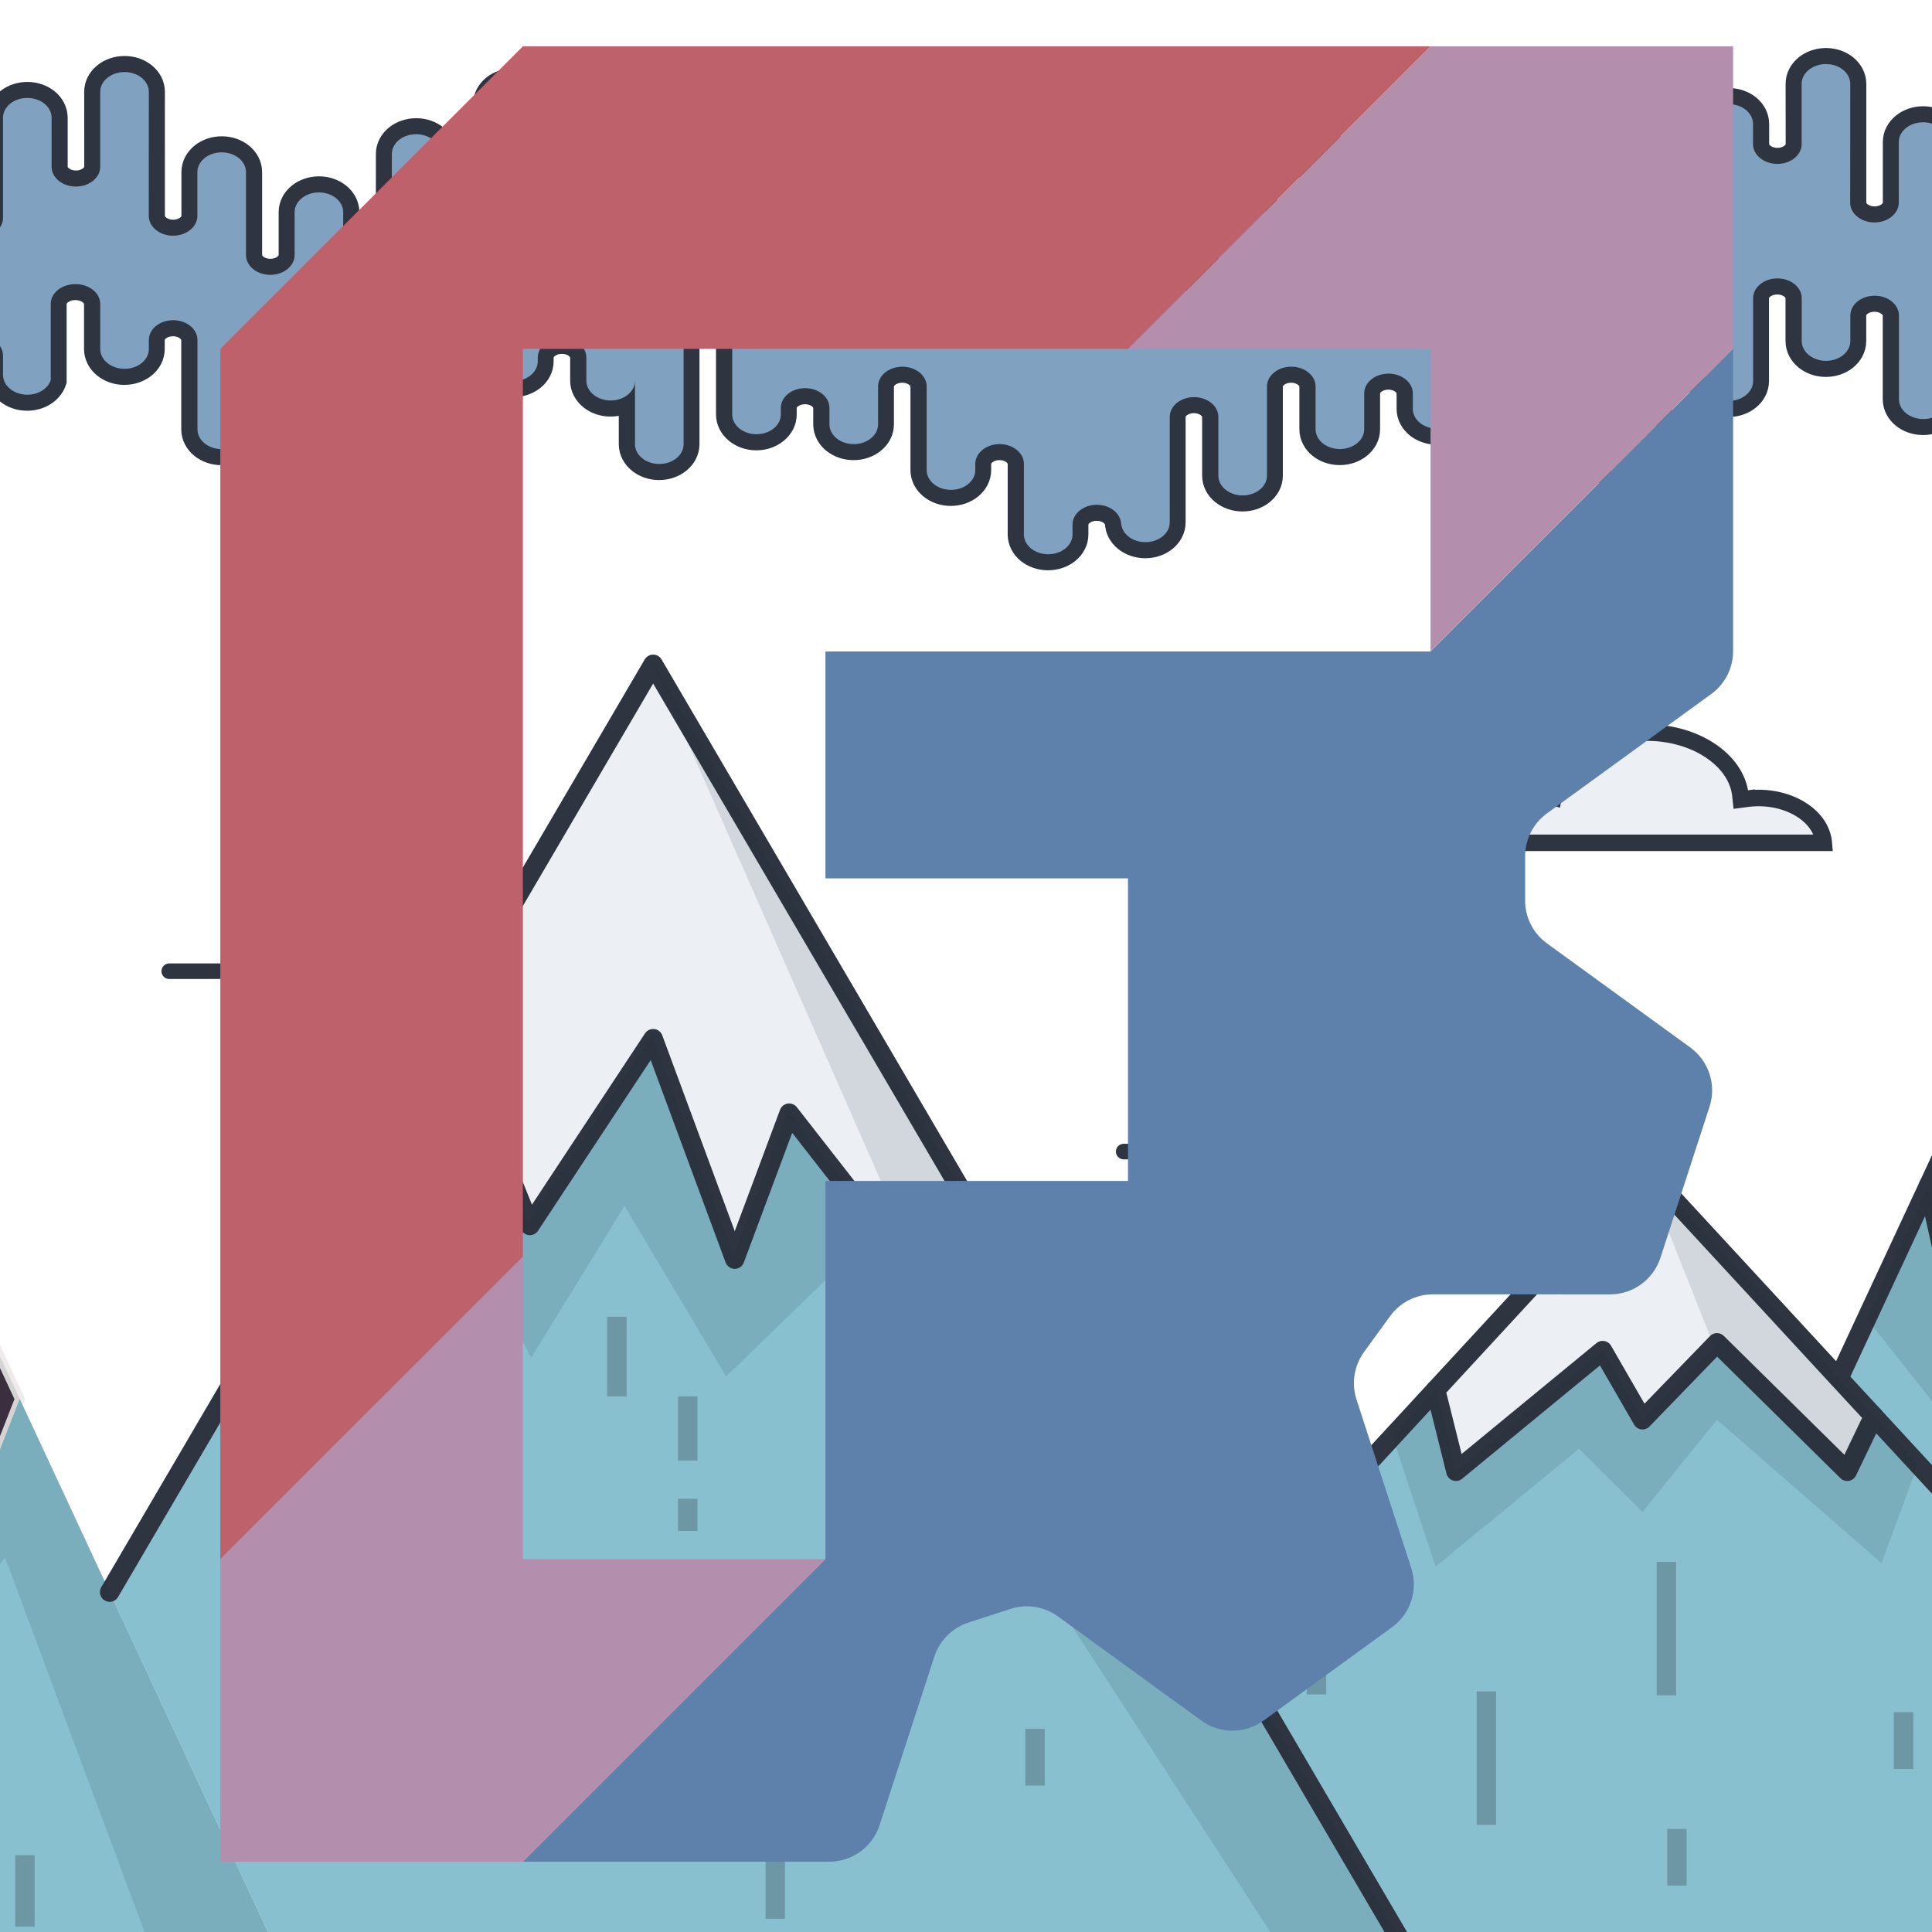 <?xml version="1.0" encoding="UTF-8" standalone="no"?>
<svg
   viewBox="0 0 198.718 198.718"
   version="1.1"
   id="svg46"
   sodipodi:docname="nordicfc.svg"
   width="198.718"
   height="198.718"
   inkscape:version="1.4.2 (ebf0e940d0, 2025-05-08)"
   xmlns:inkscape="http://www.inkscape.org/namespaces/inkscape"
   xmlns:sodipodi="http://sodipodi.sourceforge.net/DTD/sodipodi-0.dtd"
   xmlns="http://www.w3.org/2000/svg"
   xmlns:svg="http://www.w3.org/2000/svg">
  <rect x="0" y="0" width="198.718" height="198.718" fill="#808080" stroke="none"/>
  <sodipodi:namedview
     id="namedview46"
     pagecolor="#ffffff"
     bordercolor="#999999"
     borderopacity="1"
     inkscape:showpageshadow="2"
     inkscape:pageopacity="0"
     inkscape:pagecheckerboard="0"
     inkscape:deskcolor="#d1d1d1"
     inkscape:zoom="1.4532952"
     inkscape:cx="-15.482058"
     inkscape:cy="178.21569"
     inkscape:window-width="3840"
     inkscape:window-height="1050"
     inkscape:window-x="0"
     inkscape:window-y="0"
     inkscape:window-maximized="1"
     inkscape:current-layer="svg46"
     inkscape:export-bgcolor="#ffffff00" />
  <defs
     id="defs3">
    <linearGradient
       id="arctic-landscape-aurora-borealis-gleam"
       x1="0.5"
       x2="0.5"
       y1="0"
       y2="1">
      <stop
         offset="0%"
         stop-color="#8fbcbb"
         id="stop1">
        <animate
           attributeName="stop-color"
           dur="4s"
           repeatCount="indefinite"
           values="#8fbcbb; #88c0d0; #8fbcbb" />
      </stop>
      <stop
         offset="50%"
         stop-color="#88c0d0"
         id="stop2">
        <animate
           attributeName="stop-color"
           dur="4s"
           repeatCount="indefinite"
           values="#88c0d0; #81a1c1; #88c0d0" />
      </stop>
      <stop
         offset="100%"
         stop-color="#81a1c1"
         id="stop3">
        <animate
           attributeName="stop-color"
           dur="4s"
           repeatCount="indefinite"
           values="#81a1c1; #5e81ac; #81a1c1" />
      </stop>
    </linearGradient>
  </defs>
  <rect
     style="fill:#ffffff;fill-opacity:1;stroke:#2e3440;stroke-width:3.3;stroke-linecap:round;stroke-miterlimit:20.3;stroke-dasharray:none;stroke-dashoffset:0;stroke-opacity:0.29;paint-order:markers fill stroke"
     id="rect46"
     width="242.896"
     height="259.41"
     x="-20.643"
     y="-26.147" />
  <path
     d="m 375.31,22.658 v 26.46 c 0,1.12 -1.119,2.03 -2.5,2.03 -1.379,0 -2.5,-0.91 -2.5,-2.03 v -2.12 c 0,-1.13 -1.119,-2.04 -2.5,-2.04 -1.379,0 -2.5,0.91 -2.5,2.04 v 5.181 c 0,1.119 -1.119,2.029 -2.5,2.029 -1.379,0 -2.5,-0.91 -2.5,-2.029 v -10.101 c 0,-1.13 -1.119,-2.04 -2.5,-2.04 -1.379,0 -2.5,0.91 -2.5,2.04 v 9.08 c 0,1.12 -1.119,2.03 -2.5,2.03 -1.379,0 -2.5,-0.91 -2.5,-2.03 v -5.08 c 0,-1.12 -1.119,-2.03 -2.5,-2.03 -1.379,0 -2.5,0.91 -2.5,2.03 v 0.37 c 0,1.13 -1.119,2.04 -2.5,2.04 -1.379,0 -2.5,-0.91 -2.5,-2.04 v -11.19 c 0,-1.121 -1.119,-2.041 -2.5,-2.041 -1.379,0 -2.5,0.92 -2.5,2.041 v 4.569 c 0,1.12 -1.119,2.04 -2.5,2.04 -1.379,0 -2.5,-0.92 -2.5,-2.04 v -3.68 c 0,-1.12 -1.119,-2.03 -2.5,-2.03 -1.379,0 -2.5,0.91 -2.5,2.03 v 4.92 c 0,1.13 -1.119,2.04 -2.5,2.04 -1.379,0 -2.5,-0.91 -2.5,-2.04 v -0.681 c 0,-1.119 -1.119,-2.039 -2.5,-2.039 -1.379,0 -2.5,0.92 -2.5,2.039 v 5.49 c 0,1.12 -1.119,2.041 -2.5,2.041 -1.379,0 -2.5,-0.921 -2.5,-2.041 v -0.74 c 0,-1.119 -1.119,-2.029 -2.5,-2.029 -1.379,0 -2.5,0.91 -2.5,2.029 v 5.511 c 0,1.12 -1.119,2.03 -2.5,2.03 -1.379,0 -2.49,-0.9 -2.5,-2.021 v -6.758 c 0,-1.12 -1.119,-2.03 -2.5,-2.03 -1.379,0 -2.5,0.91 -2.5,2.03 v 8.85 c 0,1.12 -1.119,2.03 -2.5,2.03 -1.379,0 -2.5,-0.91 -2.5,-2.03 v -4.73 c 0,-1.12 -1.119,-2.03 -2.5,-2.03 -1.379,0 -2.5,0.91 -2.5,2.03 v 1.99 c 0,1.119 -1.119,2.029 -2.5,2.029 -1.149,0 -2.119,-0.63 -2.41,-1.49 v -7.849 c 0,-1.13 -1.14,-2.04 -2.549,-2.04 -1.4,0 -2.541,0.91 -2.541,2.04 v 4.641 c 0,1.129 -1.119,2.039 -2.5,2.039 -1.379,0 -2.5,-0.91 -2.5,-2.039 v -0.931 c 0,-1.12 -1.119,-2.03 -2.5,-2.03 -1.379,0 -2.5,0.91 -2.5,2.03 v 9.19 c 0,1.129 -1.119,2.039 -2.5,2.039 -1.379,0 -2.5,-0.91 -2.5,-2.039 v -2.07 c 0,-1.13 -1.119,-2.04 -2.5,-2.04 -1.379,0 -2.5,0.91 -2.5,2.04 v 6.189 c 0,1.131 -1.119,2.041 -2.5,2.041 -1.379,0 -2.5,-0.91 -2.5,-2.041 v -12.219 c -0.01,-1.12 -1.119,-2.03 -2.5,-2.03 -1.379,0 -2.5,0.91 -2.5,2.041 v 6.229 c 0,1.12 -1.119,2.03 -2.5,2.03 -1.379,0 -2.5,-0.91 -2.5,-2.03 v -8.851 c 0,-1.129 -1.119,-2.039 -2.5,-2.039 -1.379,0 -2.5,0.91 -2.5,2.039 v 3.721 c 0,1.119 -1.119,2.029 -2.5,2.029 -1.379,0 -2.5,-0.91 -2.5,-2.029 v -0.391 c -0.01,-1.119 -1.119,-2.029 -2.5,-2.029 -1.379,0 -2.5,0.91 -2.5,2.039 v 2.371 c 0,1.119 -1.119,2.039 -2.5,2.039 -1.379,0 -2.5,-0.92 -2.5,-2.039 v -6.39 c 0,1.12 -1.119,2.03 -2.5,2.03 -1.379,0 -2.5,-0.91 -2.5,-2.03 v -7.07 c 0,-1.119 -1.119,-2.039 -2.5,-2.039 -1.379,0 -2.5,0.92 -2.5,2.039 v 9.06 c 0,1.12 -1.119,2.029 -2.5,2.029 -1.379,0 -2.5,-0.909 -2.5,-2.029 v -6.74 c 0,-1.13 -1.119,-2.039 -2.5,-2.039 -1.379,0 -2.5,0.909 -2.5,2.039 v 1.61 c 0,1.12 -1.119,2.03 -2.5,2.03 -1.379,0 -2.5,-0.91 -2.5,-2.03 v -8.62 c 0,-1.12 -1.119,-2.029 -2.5,-2.029 -1.379,0 -2.5,0.899 -2.5,2.02 v 2.64 c 0,1.13 -1.119,2.04 -2.5,2.04 -1.379,0 -2.5,-0.91 -2.5,-2.04 v -4.409 c 0,-1.121 -1.119,-2.031 -2.5,-2.031 -1.379,0 -2.5,0.91 -2.5,2.031 v 8.528 c 0,1.13 -1.119,2.04 -2.5,2.04 -1.379,0 -2.5,-0.91 -2.5,-2.04 v -4.5 c 0,-1.12 -1.119,-2.029 -2.5,-2.029 -1.379,0 -2.5,0.909 -2.5,2.029 v 12.77 c 0,1.121 -1.119,2.03 -2.5,2.03 -1.379,0 -2.5,-0.909 -2.5,-2.04 v -7.7 c 0,-1.131 -1.119,-2.041 -2.5,-2.041 -1.379,0 -2.5,0.91 -2.5,2.041 v 5.049 c 0,1.121 -1.119,2.031 -2.5,2.031 -1.379,0 -2.5,-0.91 -2.5,-2.041 v -10.299 c 0,-1.13 -1.119,-2.04 -2.5,-2.04 -1.379,0 -2.5,0.91 -2.5,2.04 v 7.56 c 0,1.121 -1.119,2.031 -2.5,2.031 -1.379,0 -2.5,-0.91 -2.5,-2.031 v -1.59 c 0,-1.129 -1.119,-2.039 -2.5,-2.039 -1.379,0 -2.5,0.91 -2.5,2.039 v 3.69 c 0,1.12 -1.119,2.03 -2.5,2.03 -1.379,0 -2.5,-0.91 -2.5,-2.03 v -4.4 c 0,-1.131 -1.119,-2.041 -2.5,-2.041 -1.379,0 -2.5,0.91 -2.5,2.041 v 9.17 c 0,1.119 -1.119,2.029 -2.5,2.029 -1.379,0 -2.5,-0.91 -2.5,-2.029 v -6.041 c 0,-1.129 -1.12,-2.039 -2.5,-2.039 -1.38,0 -2.5,0.91 -2.5,2.039 v 10.84 c 0,1.131 -1.12,2.041 -2.5,2.041 -1.38,0 -2.5,-0.91 -2.5,-2.041 v 0.23 c 0,-1.13 -1.12,-2.039 -2.5,-2.039 -1.38,0 -2.5,0.909 -2.5,2.039 v 1.02 c 0,1.121 -1.12,2.031 -2.5,2.031 -1.38,0 -2.5,-0.91 -2.5,-2.031 v -7.26 c 0,-1.129 -1.12,-2.039 -2.5,-2.039 -1.38,0 -2.5,0.91 -2.5,2.039 v 0.631 c 0,1.129 -1.12,2.039 -2.5,2.039 -1.38,0 -2.5,-0.91 -2.5,-2.039 v -8.59 c 0,-1.131 -1.12,-2.041 -2.5,-2.041 -1.38,0 -2.5,0.91 -2.5,2.041 v 3.89 c 0,1.12 -1.12,2.03 -2.5,2.03 -1.38,0 -2.5,-0.91 -2.5,-2.03 v -1.69 c 0,-1.119 -1.12,-2.029 -2.5,-2.029 -1.38,0 -2.5,0.91 -2.5,2.029 v 0.67 c 0,1.12 -1.12,2.041 -2.5,2.041 -1.38,0 -2.5,-0.921 -2.5,-2.041 v -11.19 c 0,-1.131 -1.12,-2.04 -2.5,-2.04 -1.38,0 -2.5,0.909 -2.5,2.04 v 14.25 c 0,1.119 -1.12,2.039 -2.5,2.039 -1.38,0 -2.5,-0.92 -2.5,-2.039 v -6.53 c 0,1.12 -1.12,2.04 -2.5,2.04 -1.38,0 -2.5,-0.92 -2.5,-2.04 v -2.37 c 0,-1.13 -1.12,-2.04 -2.5,-2.04 -1.38,0 -2.5,0.91 -2.5,2.03 v 0.391 c 0,1.119 -1.12,2.029 -2.5,2.029 -1.38,0 -2.5,-0.91 -2.5,-2.029 v -3.73 c 0,-1.12 -1.12,-2.03 -2.5,-2.03 -1.38,0 -2.5,0.91 -2.5,2.03 v 8.859 c 0,1.121 -1.12,2.03 -2.5,2.03 -1.38,0 -2.5,-0.909 -2.5,-2.03 v -6.23 c 0,-1.13 -1.12,-2.04 -2.5,-2.04 -1.38,0 -2.5,0.91 -2.5,2.029 v 12.221 c 0,1.13 -1.12,2.04 -2.5,2.04 -1.38,0 -2.5,-0.91 -2.5,-2.04 v -6.19 c 0,-1.131 -1.12,-2.041 -2.5,-2.041 -1.38,0 -2.5,0.91 -2.5,2.041 v 2.069 c 0,1.13 -1.12,2.04 -2.5,2.04 -1.38,0 -2.5,-0.91 -2.5,-2.04 v -9.19 c 0,-1.119 -1.12,-2.029 -2.5,-2.029 -1.38,0 -2.5,0.91 -2.5,2.029 v 0.931 c 0,1.13 -1.12,2.04 -2.5,2.04 -1.38,0 -2.5,-0.91 -2.5,-2.04 v -4.64 c 0,-1.131 -1.14,-2.041 -2.55,-2.041 -1.4,0 -2.54,0.91 -2.54,2.041 v 7.85 c -0.3,0.859 -1.26,1.49 -2.41,1.49 -1.38,0 -2.5,-0.91 -2.5,-2.03 v -1.99 c 0,-1.12 -1.12,-2.03 -2.5,-2.03 -1.38,0 -2.5,0.91 -2.5,2.03 v 4.729 c 0,1.121 -1.12,2.031 -2.5,2.031 -1.38,0 -2.5,-0.91 -2.5,-2.031 v -8.85 c 0,-1.119 -1.12,-2.029 -2.5,-2.029 -1.38,0 -2.5,0.91 -2.5,2.029 v 6.76 c -0.01,1.121 -1.13,2.021 -2.5,2.021 -1.38,0 -2.5,-0.91 -2.5,-2.03 v -5.51 c 0,-1.12 -1.12,-2.029 -2.5,-2.029 -1.38,0 -2.5,0.909 -2.5,2.029 v 0.74 c 0,1.119 -1.12,2.039 -2.5,2.039 -1.38,0 -2.5,-0.92 -2.5,-2.039 v -5.49 c 0,-1.12 -1.12,-2.04 -2.5,-2.04 -1.38,0 -2.5,0.92 -2.5,2.04 v 0.68 c 0,1.131 -1.12,2.041 -2.5,2.041 -1.38,0 -2.5,-0.91 -2.5,-2.041 v -4.921 c 0,-1.119 -1.12,-2.029 -2.5,-2.029 -1.38,0 -2.5,0.91 -2.5,2.029 v 3.68 c 0,1.121 -1.12,2.041 -2.5,2.041 -1.38,0 -2.5,-0.92 -2.5,-2.041 v -4.569 c 0,-1.12 -1.12,-2.04 -2.5,-2.04 -1.38,0 -2.5,0.92 -2.5,2.04 v 11.19 c 0,1.129 -1.12,2.039 -2.5,2.039 -1.38,0 -2.5,-0.91 -2.5,-2.039 v -0.371 c 0,-1.119 -1.12,-2.029 -2.5,-2.029 -1.38,0 -2.5,0.91 -2.5,2.029 v 5.08 c 0,1.121 -1.12,2.03 -2.5,2.03 -1.38,0 -2.5,-0.909 -2.5,-2.03 v -9.08 c 0,-1.129 -1.12,-2.039 -2.5,-2.039 -1.38,0 -2.5,0.91 -2.5,2.039 v 10.101 c 0,1.12 -1.12,2.03 -2.5,2.03 -1.38,0 -2.5,-0.91 -2.5,-2.03 v -5.181 c 0,-1.129 -1.12,-2.039 -2.5,-2.039 -1.38,0 -2.5,0.91 -2.5,2.039 v 2.121 c 0,1.119 -1.12,2.029 -2.5,2.029 -1.38,0 -2.5,-0.91 -2.5,-2.029 v -26.461 c 0,-1.119 1.12,-2.039 2.5,-2.039 1.38,0 2.5,0.92 2.5,2.039 v 14.25 c 0,1.131 1.12,2.041 2.5,2.041 1.38,0 2.5,-0.91 2.5,-2.041 v -11.189 c 0,-1.12 1.12,-2.03 2.5,-2.03 1.38,0 2.5,0.91 2.5,2.03 v 0.67 c 0,1.12 1.12,2.04 2.5,2.04 1.38,0 2.5,-0.92 2.5,-2.04 v -1.69 c 0,-1.121 1.12,-2.031 2.5,-2.031 1.38,0 2.5,0.91 2.5,2.031 v 3.899 c 0,1.12 1.12,2.03 2.5,2.03 1.38,0 2.5,-0.91 2.5,-2.03 V 8.557 c 0,-1.129 1.12,-2.039 2.5,-2.039 1.38,0 2.5,0.91 2.5,2.039 v 0.631 c 0,1.13 1.12,2.039 2.5,2.039 1.38,0 2.5,-0.909 2.5,-2.039 v -7.25 c 0,-1.131 1.12,-2.04 2.5,-2.04 1.38,0 2.5,0.909 2.5,2.04 v 1.01 c 0,1.13 1.12,2.04 2.5,2.04 1.38,0 2.5,-0.91 2.5,-2.04 v 0.23 c 0,-1.131 1.12,-2.041 2.5,-2.041 1.38,0 2.5,0.91 2.5,2.041 V 14.028 c 0,1.12 1.12,2.029 2.5,2.029 1.38,0 2.5,-0.909 2.5,-2.029 V 7.977 c 0,-1.119 1.12,-2.029 2.5,-2.029 1.38,0 2.5,0.91 2.5,2.029 v 9.181 c 0,1.12 1.12,2.03 2.5,2.03 1.38,0 2.5,-0.91 2.5,-2.03 v -4.41 c 0,-1.12 1.12,-2.03 2.5,-2.03 1.38,0 2.5,0.91 2.5,2.03 v 3.69 c 0,1.13 1.12,2.039 2.5,2.039 1.38,0 2.5,-0.909 2.5,-2.039 v -1.59 c 0,-1.121 1.12,-2.03 2.5,-2.03 1.38,0 2.5,0.909 2.5,2.03 v 7.56 c 0,1.13 1.12,2.04 2.5,2.04 1.38,0 2.5,-0.91 2.5,-2.04 v -10.3 c 0,-1.12 1.12,-2.03 2.5,-2.03 1.38,0 2.49,0.899 2.5,2.03 v 5.05 c 0,1.12 1.12,2.03 2.5,2.03 1.38,0 2.5,-0.91 2.5,-2.03 V 9.448 c 0,-1.13 1.12,-2.04 2.5,-2.04 1.38,0 2.5,0.91 2.5,2.03 V 22.208 c 0,1.12 1.12,2.04 2.5,2.04 1.38,0 2.5,-0.909 2.5,-2.04 v -4.5 c 0,-1.13 1.12,-2.039 2.5,-2.039 1.38,0 2.5,0.909 2.5,2.039 v 8.53 c 0,1.12 1.12,2.03 2.5,2.03 1.38,0 2.5,-0.91 2.5,-2.03 v -4.41 c 0,-1.13 1.12,-2.04 2.5,-2.04 1.38,0 2.5,0.91 2.5,2.04 v 2.64 c 0,1.121 1.12,2.021 2.5,2.021 1.38,0 2.5,-0.91 2.5,-2.03 v -8.621 c 0,-1.121 1.12,-2.031 2.5,-2.031 1.38,0 2.5,0.91 2.5,2.031 v 1.609 c 0,1.13 1.12,2.04 2.5,2.04 1.38,0 2.5,-0.91 2.5,-2.04 v -6.74 c 0,-1.119 1.12,-2.029 2.5,-2.029 1.38,0 2.5,0.91 2.5,2.029 v 9.061 c 0,1.13 1.12,2.039 2.5,2.039 1.38,0 2.5,-0.909 2.5,-2.039 v -7.07 c 0,-1.12 1.12,-2.029 2.5,-2.029 1.38,0 2.5,0.909 2.5,2.029 v 6.54 c 0,-1.13 1.12,-2.04 2.5,-2.04 1.38,0 2.5,0.91 2.5,2.04 v 2.12 c 0,1.119 1.12,2.029 2.5,2.029 1.38,0 2.5,-0.91 2.5,-2.029 v -5.18 c 0,-1.131 1.12,-2.041 2.5,-2.041 1.38,0 2.5,0.91 2.5,2.041 v 10.09 c 0,1.13 1.12,2.039 2.5,2.039 1.38,0 2.5,-0.909 2.5,-2.039 v -9.08 c 0,-1.12 1.12,-2.03 2.5,-2.03 1.38,0 2.5,0.91 2.5,2.03 v 5.08 c 0,1.119 1.12,2.029 2.5,2.029 1.38,0 2.5,-0.91 2.5,-2.029 v -0.37 c 0,-1.13 1.12,-2.04 2.5,-2.04 1.38,0 2.5,0.91 2.5,2.04 v 11.19 c 0,1.129 1.12,2.039 2.5,2.039 1.38,0 2.5,-0.91 2.5,-2.039 v -4.57 c 0,-1.12 1.12,-2.03 2.5,-2.03 1.38,0 2.5,0.91 2.5,2.03 v 3.68 c 0,1.12 1.12,2.04 2.5,2.04 1.38,0 2.5,-0.92 2.5,-2.04 v -4.92 c 0,-1.13 1.12,-2.04 2.5,-2.04 1.38,0 2.5,0.91 2.5,2.04 v 0.68 c 0,1.12 1.12,2.04 2.5,2.04 1.38,0 2.5,-0.92 2.5,-2.04 v -5.49 c 0,-1.119 1.12,-2.029 2.5,-2.029 1.381,0 2.5,0.91 2.5,2.029 v 0.74 c 0,1.12 1.121,2.03 2.5,2.03 1.381,0 2.5,-0.91 2.5,-2.03 v -5.51 c 0,-1.12 1.121,-2.029 2.5,-2.029 1.381,0 2.49,0.899 2.5,2.02 v 6.76 c 0,1.12 1.121,2.04 2.5,2.04 1.381,0 2.5,-0.92 2.5,-2.04 v -8.851 c 0,-1.121 1.121,-2.03 2.5,-2.03 1.381,0 2.5,0.909 2.5,2.03 v 4.729 c 0,1.12 1.121,2.03 2.5,2.03 1.381,0 2.5,-0.91 2.5,-2.03 v -1.979 c 0,-1.131 1.121,-2.041 2.5,-2.041 1.15,0 2.11,0.631 2.41,1.49 v 7.851 c 0,1.13 1.141,2.04 2.54,2.04 1.41,0 2.55,-0.91 2.55,-2.04 v -4.64 c 0,-1.131 1.121,-2.041 2.5,-2.041 1.381,0 2.5,0.91 2.5,2.041 v 0.93 c 0,1.119 1.121,2.029 2.5,2.029 1.381,0 2.5,-0.91 2.5,-2.029 v -9.19 c 0,-1.13 1.121,-2.04 2.5,-2.04 1.381,0 2.5,0.91 2.5,2.04 v 2.07 c 0,1.13 1.121,2.04 2.5,2.04 1.381,0 2.5,-0.91 2.5,-2.04 V 8.628 c 0,-1.13 1.121,-2.039 2.5,-2.039 1.381,0 2.5,0.909 2.5,2.039 V 20.858 c 0,1.109 1.121,2.02 2.5,2.02 1.381,0 2.5,-0.91 2.5,-2.029 v -6.24 c 0,-1.12 1.121,-2.03 2.5,-2.03 1.381,0 2.5,0.91 2.5,2.03 v 8.859 c 0,1.121 1.121,2.03 2.5,2.03 1.381,0 2.5,-0.909 2.5,-2.03 v -3.73 c 0,-1.12 1.121,-2.03 2.5,-2.03 1.381,0 2.5,0.91 2.5,2.03 v 0.399 c 0,1.11 1.121,2.021 2.5,2.021 1.381,0 2.5,-0.91 2.5,-2.04 v -2.37 c 0,-1.12 1.121,-2.03 2.5,-2.03 1.381,0 2.5,0.91 2.5,2.03 v 6.39 c 0,-1.119 1.121,-2.029 2.5,-2.029 1.381,0 2.5,0.91 2.5,2.029 v 7.07 c 0,1.131 1.121,2.04 2.5,2.04 1.381,0 2.5,-0.909 2.5,-2.04 v -9.06 c 0,-1.12 1.121,-2.03 2.5,-2.03 1.381,0 2.5,0.91 2.5,2.03 v 6.739 c 0,1.131 1.121,2.041 2.5,2.041 1.381,0 2.5,-0.91 2.5,-2.041 v -1.609 c 0,-1.12 1.121,-2.03 2.5,-2.03 1.381,0 2.5,0.91 2.5,2.03 v 8.62 c 0,1.12 1.121,2.03 2.5,2.03 1.381,0 2.49,-0.9 2.5,-2.021 v -2.64 c 0,-1.131 1.121,-2.041 2.5,-2.041 1.381,0 2.5,0.91 2.5,2.041 v 4.41 c 0,1.119 1.121,2.029 2.5,2.029 1.381,0 2.5,-0.91 2.5,-2.029 v -8.53 c 0,-1.13 1.121,-2.04 2.5,-2.04 1.381,0 2.5,0.91 2.5,2.04 v 4.5 c 0,1.13 1.121,2.03 2.5,2.03 1.381,0 2.5,-0.91 2.5,-2.03 v -12.76 c 0,-1.129 1.121,-2.039 2.5,-2.039 1.381,0 2.5,0.91 2.5,2.039 v 7.711 c 0,1.119 1.121,2.029 2.5,2.029 1.381,0 2.5,-0.91 2.5,-2.029 v -5.051 c 0,-1.129 1.121,-2.029 2.5,-2.029 1.381,0 2.5,0.91 2.5,2.029 v 10.301 c 0,1.129 1.121,2.039 2.5,2.039 1.381,0 2.5,-0.91 2.5,-2.039 v -7.56 c 0,-1.119 1.121,-2.029 2.5,-2.029 1.381,0 2.5,0.91 2.5,2.029 v 1.59 c 0,1.131 1.121,2.041 2.5,2.041 1.381,0 2.5,-0.91 2.5,-2.041 v -3.69 c 0,-1.12 1.121,-2.03 2.5,-2.03 1.381,0 2.5,0.91 2.5,2.03 v 4.41 c 0,1.119 1.121,2.029 2.5,2.029 1.381,0 2.5,-0.91 2.5,-2.029 v -9.18 c 0,-1.121 1.121,-2.031 2.5,-2.031 1.381,0 2.5,0.91 2.5,2.031 v 6.049 c 0,1.121 1.121,2.03 2.5,2.03 1.381,0 2.5,-0.909 2.5,-2.03 v -10.849 c 0,-1.13 1.121,-2.04 2.5,-2.04 1.381,0 2.5,0.91 2.5,2.04 v -0.23 c 0,1.131 1.121,2.041 2.5,2.041 1.381,0 2.5,-0.91 2.5,-2.041 v -1.01 c 0,-1.13 1.121,-2.039 2.5,-2.039 1.381,0 2.5,0.909 2.5,2.039 v 7.25 c 0,1.131 1.121,2.041 2.5,2.041 1.381,0 2.5,-0.91 2.5,-2.041 v -0.63 c 0,-1.13 1.121,-2.04 2.5,-2.04 1.381,0 2.5,0.91 2.5,2.04 v 8.6 c 0,1.119 1.121,2.029 2.5,2.029 1.381,0 2.5,-0.91 2.5,-2.029 v -3.9 c 0,-1.12 1.121,-2.029 2.5,-2.029 1.381,0 2.5,0.909 2.5,2.029 v 1.689 c 0,1.121 1.121,2.041 2.5,2.041 1.381,0 2.5,-0.92 2.5,-2.041 v -0.67 c 0,-1.119 1.121,-2.029 2.5,-2.029 1.381,0 2.5,0.91 2.5,2.029 v 11.19 c 0,1.13 1.121,2.04 2.5,2.04 1.381,0 2.5,-0.91 2.5,-2.04 v -14.249 c 0,-1.12 1.121,-2.04 2.5,-2.04 1.381,0 2.5,0.92 2.5,2.04 z"
     class="Fill-nm5ybd-0 jeDmiu"
     opacity="1"
     id="path3"
     style="display:inline;stroke:#2e3440;stroke-width:3.3;stroke-dasharray:none;stroke-opacity:1" />
  <path
     d="m 372.81,20.623 c -1.381,0 -2.5,0.911 -2.5,2.035 v 14.253 c 0,1.125 -1.119,2.035 -2.5,2.035 -1.381,0 -2.5,-0.91 -2.5,-2.035 v -11.193 c 0,-1.124 -1.119,-2.035 -2.5,-2.035 -1.381,0 -2.5,0.911 -2.5,2.035 v 0.671 c 0,1.123 -1.119,2.035 -2.5,2.035 -1.381,0 -2.5,-0.912 -2.5,-2.035 v -1.688 c 0,-1.124 -1.119,-2.035 -2.5,-2.035 -1.381,0 -2.5,0.911 -2.5,2.035 v 3.894 c 0,1.123 -1.119,2.034 -2.5,2.034 -1.381,0 -2.5,-0.911 -2.5,-2.034 v -8.6 c 0,-1.123 -1.119,-2.035 -2.5,-2.035 -1.381,0 -2.5,0.912 -2.5,2.035 v 0.637 c 0,1.123 -1.119,2.034 -2.5,2.034 -1.381,0 -2.5,-0.911 -2.5,-2.034 v -7.258 c 0,-1.125 -1.119,-2.035 -2.5,-2.035 -1.381,0 -2.5,0.91 -2.5,2.035 v 1.018 c 0,1.123 -1.119,2.034 -2.5,2.034 -1.381,0 -2.5,-0.911 -2.5,-2.034 v 0.225 c 0,-1.123 -1.119,-2.035 -2.5,-2.035 -1.381,0 -2.5,0.912 -2.5,2.035 v 10.848 c 0,1.125 -1.119,2.035 -2.5,2.035 -1.381,0 -2.5,-0.91 -2.5,-2.035 v -6.041 c 0,-1.124 -1.119,-2.035 -2.5,-2.035 -1.381,0 -2.5,0.911 -2.5,2.035 v 9.172 c 0,1.123 -1.119,2.034 -2.5,2.034 -1.381,0 -2.5,-0.911 -2.5,-2.034 v -4.402 c 0,-1.123 -1.119,-2.035 -2.5,-2.035 -1.381,0 -2.5,0.912 -2.5,2.035 v 3.688 c 0,1.124 -1.119,2.035 -2.5,2.035 -1.381,0 -2.5,-0.911 -2.5,-2.035 v -1.59 c 0,-1.124 -1.119,-2.034 -2.5,-2.034 -1.381,0 -2.5,0.91 -2.5,2.034 v 7.56 c 0,1.125 -1.119,2.035 -2.5,2.035 -1.381,0 -2.5,-0.91 -2.5,-2.035 v -10.305 c 0,-1.123 -1.119,-2.034 -2.5,-2.034 -1.379,0 -2.496,0.909 -2.5,2.03 v 5.051 c 0,1.123 -1.119,2.034 -2.5,2.034 -1.381,0 -2.5,-0.911 -2.5,-2.034 v -7.709 c 0,-1.124 -1.119,-2.035 -2.5,-2.035 -1.381,0 -2.498,0.91 -2.5,2.033 v 12.765 c 0,1.124 -1.119,2.034 -2.5,2.034 -1.381,0 -2.498,-0.909 -2.5,-2.031 v -4.506 c 0,-1.123 -1.119,-2.035 -2.5,-2.035 -1.381,0 -2.5,0.912 -2.5,2.035 v 8.53 c 0,1.124 -1.119,2.035 -2.5,2.035 -1.381,0 -2.5,-0.911 -2.5,-2.035 v -4.409 c 0,-1.124 -1.119,-2.035 -2.5,-2.035 -1.381,0 -2.5,0.911 -2.5,2.035 v 2.639 c -0.008,1.119 -1.123,2.025 -2.5,2.025 -1.381,0 -2.5,-0.912 -2.5,-2.035 v -8.615 c 0,-1.123 -1.119,-2.035 -2.5,-2.035 -1.381,0 -2.5,0.912 -2.5,2.035 v 1.611 c 0,1.123 -1.119,2.035 -2.5,2.035 -1.381,0 -2.5,-0.912 -2.5,-2.035 v -6.741 c 0,-1.124 -1.119,-2.034 -2.5,-2.034 -1.381,0 -2.5,0.91 -2.5,2.034 v 9.06 c 0,1.124 -1.119,2.035 -2.5,2.035 -1.381,0 -2.5,-0.911 -2.5,-2.035 v -7.066 c 0,-1.125 -1.119,-2.035 -2.5,-2.035 -1.381,0 -2.5,0.91 -2.5,2.035 v -6.395 c 0,-1.124 -1.119,-2.035 -2.5,-2.035 -1.381,0 -2.5,0.911 -2.5,2.035 v 2.374 c 0,1.124 -1.121,2.035 -2.502,2.035 -1.375,0 -2.492,-0.905 -2.498,-2.024 v -0.393 c 0,-1.123 -1.121,-2.035 -2.5,-2.035 -1.381,0 -2.5,0.912 -2.5,2.035 v 3.723 c 0,1.125 -1.119,2.035 -2.5,2.035 -1.381,0 -2.5,-0.91 -2.5,-2.035 v -8.852 c 0,-1.125 -1.119,-2.035 -2.5,-2.035 -1.381,0 -2.5,0.91 -2.5,2.035 v 6.232 c 0,1.123 -1.119,2.034 -2.502,2.034 -1.375,0 -2.492,-0.905 -2.498,-2.024 V 8.626 c 0,-1.125 -1.119,-2.035 -2.5,-2.035 -1.381,0 -2.5,0.91 -2.5,2.035 v 6.197 c 0,1.124 -1.119,2.035 -2.5,2.035 -1.381,0 -2.5,-0.911 -2.5,-2.035 v -2.077 c 0,-1.124 -1.119,-2.035 -2.5,-2.035 -1.381,0 -2.5,0.911 -2.5,2.035 v 9.192 c 0,1.123 -1.119,2.035 -2.5,2.035 -1.381,0 -2.5,-0.912 -2.5,-2.035 v -0.932 c 0,-1.124 -1.119,-2.035 -2.5,-2.035 -1.381,0 -2.5,0.911 -2.5,2.035 v 4.645 c 0,1.123 -1.141,2.035 -2.547,2.035 -1.406,0 -2.546,-0.912 -2.546,-2.035 v -7.85 c -0.292,-0.86 -1.259,-1.493 -2.407,-1.493 -1.381,0 -2.5,0.911 -2.5,2.034 v 1.984 c 0,1.125 -1.12,2.035 -2.5,2.035 -1.381,0 -2.5,-0.91 -2.5,-2.035 v -4.727 c 0,-1.123 -1.12,-2.035 -2.5,-2.035 -1.381,0 -2.5,0.912 -2.5,2.035 v -1.115 l -0.002,-0.01 v 9.973 c 0,1.124 -1.119,2.035 -2.5,2.035 -1.38,0 -2.5,-0.911 -2.5,-2.035 v -6.759 c -0.006,-1.119 -1.123,-2.024 -2.498,-2.024 -1.381,0 -2.5,0.91 -2.5,2.035 v 5.506 c 0,1.123 -1.12,2.035 -2.5,2.035 -1.381,0 -2.5,-0.912 -2.5,-2.035 v -0.736 c 0,-1.125 -1.12,-2.035 -2.502,-2.035 -1.38,0 -2.499,0.91 -2.499,2.035 v 5.49 c 0,1.123 -1.12,2.034 -2.5,2.034 -1.381,0 -2.5,-0.911 -2.5,-2.034 v -0.684 c 0,-1.125 -1.12,-2.035 -2.5,-2.035 -1.381,0 -2.5,0.91 -2.5,2.035 v 4.923 c 0,1.124 -1.119,2.035 -2.5,2.035 -1.38,0 -2.5,-0.911 -2.5,-2.035 v -3.68 c 0,-1.123 -1.119,-2.035 -2.5,-2.035 -1.38,0 -2.5,0.912 -2.5,2.035 v 4.57 c 0,1.125 -1.119,2.035 -2.5,2.035 -1.38,0 -2.5,-0.91 -2.5,-2.035 v -11.191 c 0,-1.125 -1.119,-2.035 -2.5,-2.035 -1.38,0 -2.5,0.91 -2.5,2.035 v 0.367 c 0,1.124 -1.119,2.035 -2.5,2.035 -1.38,0 -2.5,-0.911 -2.5,-2.035 v -5.074 c 0,-1.123 -1.119,-2.035 -2.5,-2.035 -1.38,0 -2.5,0.912 -2.5,2.035 v 9.081 c 0,1.124 -1.119,2.035 -2.5,2.035 -1.38,0 -2.5,-0.911 -2.5,-2.035 v -10.099 c 0,-1.123 -1.119,-2.035 -2.5,-2.035 -1.38,0 -2.5,0.912 -2.5,2.035 v 5.182 c 0,1.123 -1.119,2.034 -2.5,2.034 -1.38,0 -2.5,-0.911 -2.5,-2.034 v -2.121 c 0,-1.123 -1.119,-2.035 -2.5,-2.035 -1.38,0 -2.5,0.912 -2.5,2.035 v -6.53 c 0,-1.124 -1.119,-2.035 -2.5,-2.035 -1.381,0 -2.5,0.911 -2.5,2.035 v 7.067 c 0,1.123 -1.12,2.035 -2.5,2.035 -1.381,0 -2.5,-0.912 -2.5,-2.035 v -9.061 c 0,-1.123 -1.12,-2.035 -2.5,-2.035 -1.381,0 -2.5,0.912 -2.5,2.035 v 6.742 c 0,1.123 -1.119,2.034 -2.5,2.034 -1.38,0 -2.5,-0.911 -2.5,-2.034 v -1.611 c 0,-1.125 -1.119,-2.035 -2.5,-2.035 -1.38,0 -2.5,0.91 -2.5,2.035 v 8.614 c 0,1.124 -1.12,2.035 -2.5,2.035 -1.377,0 -2.494,-0.906 -2.5,-2.025 v -2.638 c 0,-1.125 -1.119,-2.035 -2.5,-2.035 -1.38,0 -2.5,0.91 -2.5,2.035 v 4.408 c 0,1.125 -1.119,2.035 -2.5,2.035 -1.38,0 -2.5,-0.91 -2.5,-2.035 v -8.529 c 0,-1.124 -1.119,-2.035 -2.5,-2.035 -1.38,0 -2.5,0.911 -2.5,2.035 v 4.505 c -0.002,1.122 -1.121,2.032 -2.5,2.032 -1.38,0 -2.5,-0.911 -2.5,-2.035 V 9.442 c -0.002,-1.122 -1.121,-2.031 -2.5,-2.031 -1.38,0 -2.5,0.91 -2.5,2.035 v 7.707 c 0,1.125 -1.119,2.035 -2.5,2.035 -1.381,0 -2.5,-0.91 -2.5,-2.035 v -5.05 c -0.003,-1.121 -1.121,-2.03 -2.5,-2.03 -1.38,0 -2.5,0.912 -2.5,2.035 v 10.303 c 0,1.123 -1.119,2.035 -2.5,2.035 -1.38,0 -2.5,-0.912 -2.5,-2.035 v -7.561 c 0,-1.123 -1.119,-2.035 -2.5,-2.035 -1.38,0 -2.5,0.912 -2.5,2.035 v 1.59 c 0,1.125 -1.119,2.035 -2.5,2.035 -1.38,0 -2.5,-0.91 -2.5,-2.035 v -3.688 c 0,-1.124 -1.119,-2.035 -2.5,-2.035 -1.38,0 -2.5,0.911 -2.5,2.035 v 4.4 c 0,1.125 -1.119,2.035 -2.5,2.035 -1.38,0 -2.5,-0.91 -2.5,-2.035 V 7.982 c 0,-1.125 -1.119,-2.035 -2.5,-2.035 -1.38,0 -2.5,0.91 -2.5,2.035 v 6.041 c 0,1.124 -1.119,2.035 -2.5,2.035 -1.381,0 -2.5,-0.911 -2.5,-2.035 V 3.176 c 0,-1.124 -1.119,-2.035 -2.5,-2.035 -1.381,0 -2.5,0.911 -2.5,2.035 v -0.226 c 0,1.125 -1.12,2.035 -2.5,2.035 -1.38,0 -2.5,-0.91 -2.5,-2.035 v -1.017 c 0,-1.124 -1.12,-2.035 -2.5,-2.035 -1.38,0 -2.5,0.911 -2.5,2.035 v 7.258 c 0,1.124 -1.12,2.034 -2.5,2.034 -1.38,0 -2.5,-0.91 -2.5,-2.034 v -0.636 c 0,-1.125 -1.12,-2.035 -2.5,-2.035 -1.38,0 -2.5,0.91 -2.5,2.035 v 8.598 c 0,1.125 -1.12,2.035 -2.5,2.035 -1.38,0 -2.5,-0.91 -2.5,-2.035 v -3.893 c 0,-1.123 -1.12,-2.035 -2.5,-2.035 -1.38,0 -2.5,0.912 -2.5,2.035 v 1.688 c 0,1.124 -1.12,2.034 -2.5,2.034 -1.38,0 -2.5,-0.91 -2.5,-2.034 v -0.67 c 0,-1.123 -1.12,-2.035 -2.5,-2.035 -1.38,0 -2.5,0.912 -2.5,2.035 v 11.193 c 0,1.123 -1.12,2.035 -2.5,2.035 -1.38,0 -2.5,-0.912 -2.5,-2.035 v -14.254 c 0,-1.123 -1.12,-2.035 -2.5,-2.035 -1.38,0 -2.5,0.912 -2.5,2.035 v 26.456 c 0,1.124 1.12,2.035 2.5,2.035 1.38,0 2.5,-0.911 2.5,-2.035 v -2.12 c 0,-1.123 1.12,-2.035 2.5,-2.035 1.38,0 2.5,0.912 2.5,2.035 v 5.181 c 0,1.124 1.12,2.035 2.5,2.035 1.38,0 2.5,-0.911 2.5,-2.035 v -10.099 c 0,-1.123 1.12,-2.035 2.5,-2.035 1.38,0 2.5,0.912 2.5,2.035 v 9.081 c 0,1.124 1.12,2.035 2.5,2.035 1.38,0 2.5,-0.911 2.5,-2.035 v -5.074 c 0,-1.124 1.12,-2.035 2.5,-2.035 1.38,0 2.5,0.911 2.5,2.035 v 0.368 c 0,1.124 1.12,2.035 2.5,2.035 1.38,0 2.5,-0.911 2.5,-2.035 v -11.193 c 0,-1.123 1.12,-2.034 2.5,-2.034 1.38,0 2.5,0.911 2.5,2.034 v 4.572 c 0,1.123 1.12,2.035 2.5,2.035 1.38,0 2.5,-0.912 2.5,-2.035 v -3.681 c 0,-1.123 1.12,-2.035 2.5,-2.035 1.38,0 2.5,0.912 2.5,2.035 v 4.924 c 0,1.124 1.119,2.035 2.5,2.035 1.381,0 2.5,-0.911 2.5,-2.035 v -0.684 c 0,-1.124 1.119,-2.035 2.5,-2.035 1.381,0 2.5,0.911 2.5,2.035 v 5.49 c 0,1.124 1.119,2.035 2.5,2.035 1.381,0 2.5,-0.911 2.5,-2.035 v -0.736 c 0,-1.123 1.12,-2.035 2.5,-2.035 1.381,0 2.5,0.912 2.5,2.035 v 5.506 c 0,1.124 1.12,2.035 2.5,2.035 1.376,0 2.493,-0.906 2.5,-2.025 v -6.759 c 0,-1.124 1.12,-2.034 2.5,-2.034 1.38,0 2.5,0.91 2.5,2.034 v 9.964 -1.116 c 0,1.124 1.12,2.035 2.5,2.035 1.381,0 2.5,-0.911 2.5,-2.035 v -4.728 c 0,-1.123 1.12,-2.035 2.5,-2.035 1.381,0 2.5,0.912 2.5,2.035 v 1.985 c 0,1.124 1.12,2.034 2.5,2.034 1.15,0 2.116,-0.633 2.408,-1.493 v -7.849 c 0,-1.124 1.14,-2.035 2.545,-2.035 1.406,0 2.546,0.911 2.546,2.035 v 4.645 c 0,1.123 1.12,2.035 2.5,2.035 1.381,0 2.5,-0.912 2.5,-2.035 v -0.932 c 0,-1.124 1.12,-2.035 2.5,-2.035 1.381,0 2.5,0.911 2.5,2.035 v 9.191 c 0,1.125 1.12,2.035 2.5,2.035 1.381,0 2.5,-0.91 2.5,-2.035 v -2.076 c 0,-1.125 1.12,-2.035 2.5,-2.035 1.381,0 2.5,0.91 2.5,2.035 v 6.197 c 0,1.123 1.12,2.035 2.5,2.035 1.381,0 2.5,-0.912 2.5,-2.035 v -12.228 c 0.006,-1.119 1.123,-2.025 2.5,-2.025 1.381,0 2.5,0.912 2.5,2.035 v 6.232 c 0,1.123 1.12,2.035 2.5,2.035 1.381,0 2.5,-0.912 2.5,-2.035 v -8.854 c 0,-1.123 1.12,-2.034 2.5,-2.034 1.381,0 2.5,0.911 2.5,2.034 v 3.724 c 0,1.124 1.119,2.035 2.5,2.035 1.38,0 2.5,-0.911 2.5,-2.035 v -0.392 c 0.006,-1.119 1.123,-2.025 2.5,-2.025 1.38,0 2.5,0.912 2.5,2.035 v 2.375 c 0,1.123 1.119,2.035 2.5,2.035 1.381,0 2.5,-0.912 2.5,-2.035 v 6.53 c 0,1.124 1.12,2.034 2.5,2.034 1.381,0 2.5,-0.91 2.5,-2.034 v -14.252 c 0,-1.124 1.12,-2.035 2.5,-2.035 1.381,0 2.5,0.911 2.5,2.035 v 11.192 c 0,1.124 1.12,2.035 2.5,2.035 1.381,0 2.5,-0.911 2.5,-2.035 v -0.67 c 0,-1.123 1.12,-2.034 2.5,-2.034 1.381,0 2.5,0.911 2.5,2.034 v 1.688 c 0,1.124 1.12,2.035 2.5,2.035 1.381,0 2.5,-0.911 2.5,-2.035 v -3.893 c 0,-1.124 1.12,-2.035 2.5,-2.035 1.381,0 2.5,0.911 2.5,2.035 v 8.599 c 0,1.123 1.12,2.035 2.5,2.035 1.381,0 2.5,-0.912 2.5,-2.035 v -0.637 c 0,-1.123 1.12,-2.034 2.5,-2.034 1.381,0 2.5,0.911 2.5,2.034 v 7.258 c 0,1.125 1.12,2.035 2.5,2.035 1.381,0 2.5,-0.91 2.5,-2.035 v -1.018 c 0,-1.123 1.12,-2.035 2.5,-2.035 1.38,0 2.5,0.912 2.5,2.035 v -0.225 c 0,1.123 1.119,2.035 2.5,2.035 1.38,0 2.5,-0.912 2.5,-2.035 v -10.847 c 0,-1.125 1.119,-2.035 2.5,-2.035 1.38,0 2.5,0.91 2.5,2.035 v 6.041 c 0,1.123 1.119,2.035 2.499,2.035 1.382,0 2.502,-0.912 2.502,-2.035 v -9.171 c 0,-1.124 1.119,-2.035 2.5,-2.035 1.38,0 2.5,0.911 2.5,2.035 v 4.401 c 0,1.123 1.119,2.035 2.5,2.035 1.38,0 2.5,-0.912 2.5,-2.035 v -3.688 c 0,-1.124 1.119,-2.035 2.5,-2.035 1.38,0 2.5,0.911 2.5,2.035 v 1.59 c 0,1.124 1.119,2.035 2.5,2.035 1.38,0 2.5,-0.911 2.5,-2.035 v -7.56 c 0,-1.125 1.119,-2.035 2.5,-2.035 1.38,0 2.5,0.91 2.5,2.035 v 10.303 c 0,1.123 1.119,2.035 2.5,2.035 1.378,0 2.496,-0.91 2.498,-2.031 v -5.05 c 0,-1.124 1.12,-2.035 2.501,-2.035 1.381,0 2.501,0.911 2.501,2.035 v 7.708 c 0,1.125 1.119,2.035 2.5,2.035 1.379,0 2.498,-0.91 2.498,-2.033 v -12.764 c 0,-1.124 1.121,-2.034 2.502,-2.034 1.379,0 2.498,0.909 2.5,2.031 v 4.506 c 0,1.123 1.119,2.035 2.5,2.035 1.381,0 2.5,-0.912 2.5,-2.035 v -8.53 c 0,-1.124 1.119,-2.034 2.5,-2.034 1.381,0 2.5,0.91 2.5,2.034 v 4.409 c 0,1.123 1.119,2.035 2.5,2.035 1.381,0 2.5,-0.912 2.5,-2.035 v -2.639 c 0.006,-1.119 1.123,-2.025 2.5,-2.025 1.379,0 2.5,0.912 2.5,2.035 v 8.615 c 0,1.123 1.119,2.035 2.5,2.035 1.381,0 2.5,-0.912 2.5,-2.035 v -1.611 c 0,-1.123 1.119,-2.035 2.5,-2.035 1.381,0 2.5,0.912 2.5,2.035 v 6.74 c 0,1.125 1.119,2.035 2.5,2.035 1.379,0 2.5,-0.91 2.5,-2.035 v -9.059 c 0,-1.124 1.119,-2.035 2.5,-2.035 1.379,0 2.5,0.911 2.5,2.035 v 7.066 c 0,1.124 1.119,2.035 2.5,2.035 1.381,0 2.5,-0.911 2.5,-2.035 v 6.395 c 0,1.123 1.119,2.035 2.5,2.035 1.381,0 2.5,-0.912 2.5,-2.035 v -2.375 c 0,-1.123 1.119,-2.035 2.5,-2.035 1.377,0 2.494,0.906 2.5,2.025 v 0.393 c 0,1.123 1.119,2.035 2.5,2.035 1.381,0 2.5,-0.912 2.5,-2.035 v -3.723 c 0,-1.125 1.119,-2.035 2.5,-2.035 1.381,0 2.5,0.91 2.5,2.035 v 8.852 c 0,1.125 1.119,2.035 2.5,2.035 1.381,0 2.5,-0.91 2.5,-2.035 v -6.232 c 0,-1.123 1.119,-2.034 2.5,-2.034 1.377,0 2.492,0.905 2.5,2.024 v 12.229 c 0,1.125 1.119,2.035 2.5,2.035 1.381,0 2.5,-0.91 2.5,-2.035 v -6.197 c 0,-1.123 1.119,-2.035 2.5,-2.035 1.381,0 2.5,0.912 2.5,2.035 v 2.078 c 0,1.123 1.119,2.033 2.5,2.033 1.381,0 2.5,-0.91 2.5,-2.033 v -9.193 c 0,-1.123 1.119,-2.035 2.5,-2.035 1.381,0 2.5,0.912 2.5,2.035 v 0.932 c 0,1.125 1.119,2.035 2.5,2.035 1.381,0 2.5,-0.91 2.5,-2.035 v -4.645 c 0,-1.123 1.139,-2.035 2.545,-2.035 1.406,0 2.547,0.912 2.547,2.035 v 7.85 c 0.291,0.859 1.258,1.494 2.408,1.494 1.381,0 2.5,-0.912 2.5,-2.035 v -1.984 c 0,-1.125 1.119,-2.035 2.5,-2.035 1.381,0 2.5,0.91 2.5,2.035 v 4.727 c 0,1.123 1.119,2.035 2.5,2.035 1.381,0 2.5,-0.912 2.5,-2.035 v 1.125 -9.973 c 0,-1.124 1.119,-2.035 2.5,-2.035 1.381,0 2.5,0.911 2.5,2.035 v 6.758 c 0.006,1.119 1.123,2.025 2.5,2.025 1.381,0 2.5,-0.91 2.5,-2.035 v -5.506 c 0,-1.123 1.119,-2.035 2.5,-2.035 1.381,0 2.5,0.912 2.5,2.035 v 0.736 c 0,1.125 1.119,2.035 2.5,2.035 1.381,0 2.5,-0.91 2.5,-2.035 v -5.49 c 0,-1.123 1.119,-2.035 2.5,-2.035 1.381,0 2.5,0.912 2.5,2.035 v 0.685 c 0,1.124 1.119,2.034 2.5,2.034 1.381,0 2.5,-0.91 2.5,-2.034 v -2.306 0.006 -2.626 c 0,-1.124 1.119,-2.035 2.5,-2.035 1.381,0 2.5,0.911 2.5,2.035 v 3.681 c 0,1.123 1.119,2.035 2.5,2.035 1.381,0 2.5,-0.912 2.5,-2.035 v -4.57 c 0,-1.125 1.119,-2.035 2.5,-2.035 1.381,0 2.5,0.91 2.5,2.035 v 11.191 c 0,1.125 1.119,2.035 2.5,2.035 1.381,0 2.5,-0.91 2.5,-2.035 v -0.367 c 0,-1.125 1.119,-2.035 2.5,-2.035 1.381,0 2.5,0.91 2.5,2.035 v 5.074 c 0,1.123 1.119,2.035 2.5,2.035 1.381,0 2.5,-0.912 2.5,-2.035 v -9.082 c 0,-1.123 1.119,-2.034 2.5,-2.034 1.381,0 2.5,0.911 2.5,2.034 v 10.1 c 0,1.123 1.119,2.035 2.5,2.035 1.381,0 2.5,-0.912 2.5,-2.035 v -5.182 c 0,-1.123 1.119,-2.034 2.5,-2.034 1.381,0 2.5,0.911 2.5,2.034 v 2.121 c 0,1.123 1.119,2.035 2.5,2.035 1.381,0 2.5,-0.912 2.5,-2.035 v -26.456 c 0.001,-1.124 -1.118,-2.035 -2.499,-2.035 z"
     class="Outlines-zam9bn-0 hStijO"
     id="path4"
     style="display:inline;fill:#81a1c1;fill-opacity:1;stroke-width:2;stroke-dasharray:none" />
  <path
     d="m 146.601,84.304 c 0.539,0 1.07,0.085 1.582,0.255 l 0.473,0.155 0.236,-0.338 c 1.354,-1.928 4.043,-3.125 7.015,-3.125 1.108,0 2.188,0.168 3.212,0.5 l 0.668,0.218 0.094,-0.525 c 0.623,-3.47 4.724,-6.088 9.541,-6.088 4.99,0 9.203,2.832 9.59,6.446 l 0.047,0.438 0.593,-0.079 a 9.232,9.232 0 0 1 1.209,-0.083 c 3.569,0 6.502,2.029 6.724,4.611 h -44.775 c 0.266,-1.349 1.866,-2.385 3.791,-2.385 z"
     class="Outlines__Outline-qg192r-0 frkXrL"
     opacity="1"
     id="path13"
     style="fill:#eceff4;fill-opacity:1;stroke:#2e3440;stroke-width:1.7;stroke-dasharray:none;stroke-opacity:1" />
  <path
     d="m 139.497,118.445 h 6.821 M 17.408,99.896 h 15.652 M -142.653,119.903 h 23.059 m 5.764,0 h 5.188 m 464.944,-12.18 h 17.295 m 2.113,0 h 6.725 m -121.278,-16.417 h 20.813 m 3.936,0 h 7.998 m -414.108,91.222 h 34.011 m 6.917,0 h 7.645 m 409.398,-48.113 h -21.983 m -4.263,0 h -7.494 m 104.73,48.704 h -21.982 m -4.264,0 h -7.494 m -259.438,-64.674 h 19.167"
     class="Outlines-oyuzwi-0 djtMVB"
     stroke-linecap="round"
     stroke-linejoin="round"
     stroke-dasharray="223.327px 223.327"
     id="path17"
     style="stroke:#2e3440;stroke-width:1.6;stroke-dasharray:357.323, 357.323;stroke-dashoffset:0;stroke-opacity:1" />
  <path
     d="m 299.941,171.678 -4.371,5.989 -6.35,-11.62 -4.77,14.71 -7.93,-16.159 -5.23,6.35 c 0,0 -1.29,-4.71 -2.5,-9.51 l 11.689,-15.41 z m -54.871,-46.99 -5.16,13.43 -11.95,-24.88 -6.88,12.7 -8.059,-19.79 -11.121,31.97 -3.56,-16.12 22.74,-48.85 z m -52.35,20.97 v 0.01 l -2.72,5.66 -13.399,-13.21 -7.66,7.91 -4.101,-7.11 -15.09,12.41 -2.09,-8.37 21.281,-23.05 20.189,21.87 z m -93.39,-22.45 -5.09,8.03 -13.07,-16.74 -5.6,15.009 -8.39,-22.67 -12.68,19.21 -3.59,-8.909 -8.21,21.67 -5.07,-20.03 29.55,-50.45 z m -97.3,20.68 -5.25,13.449 -8.83,-26.59 -6.72,20.2 -2.99,-13.21 -6.72,19.6 c 0,0 -1.9,-6.449 -4.17,-14.409 v -0.011 l 17.12,-36.77 z"
     class="Peaks-bjxezp-0 kVgGWV"
     opacity="1"
     id="path18"
     style="fill:#402e3f;fill-opacity:1;stroke:#f0eaea;stroke-opacity:1" />
  <g
     class="Fill-j37f2w-0 itxKCd"
     opacity="1"
     id="g23"
     style="display:inline;fill:#88c0d0;fill-opacity:1;stroke:none;stroke-width:1.5;stroke-dasharray:none;stroke-opacity:1"
     transform="translate(-185.511,-1.102)">
    <path
       d="m 508.831,203.58 c -13.6,-0.87 -28.029,-1.601 -43.01,-2.08 l -15.619,-33.561 4.1,-5.399 c 1.21,4.8 2.5,9.51 2.5,9.51 l 5.23,-6.35 7.93,16.159 4.77,-14.71 6.35,11.62 4.371,-5.989 z"
       id="path19"
       style="fill:#88c0d0;fill-opacity:1;stroke:none;stroke-width:1.5;stroke-dasharray:none;stroke-opacity:1" />
    <path
       d="m 465.821,201.5 a 1179,1179 0 0 0 -37.619,-0.61 l -1.65,-1.78 -43.76,-47.399 v -0.01 l -4.561,-4.931 -3.59,-3.89 9.21,-19.78 3.56,16.12 11.121,-31.97 8.06,19.79 6.88,-12.7 11.95,24.88 5.159,-13.43 19.621,42.149 z"
       id="path20"
       style="fill:#88c0d0;fill-opacity:1;stroke:none;stroke-width:1.5;stroke-dasharray:none;stroke-opacity:1" />
    <path
       d="m 428.202,200.89 c -1,0 -2.01,0 -3.01,0.01 a 985.43,985.43 0 0 0 -30.131,0.521 c -15.85,0.52 -32.16,1.42 -48.85,2.54 -4.68,0.31 -9.4,0.64 -14.141,0.979 l -21.379,-36.52 22.48,-24.36 2.09,8.37 15.09,-12.41 4.101,7.11 7.66,-7.91 13.399,13.21 2.72,-5.66 48.32,52.34 z"
       id="path21"
       style="fill:#88c0d0;fill-opacity:1;stroke:none;stroke-width:1.5;stroke-dasharray:none;stroke-opacity:1" />
    <path
       d="m 332.071,204.939 c -17.25,1.261 -34.87,2.7 -52.82,4.181 -1.84,-0.21 -3.7,-0.42 -5.56,-0.62 -18.87,-2.09 -38.66,-3.91 -59.07,-5.351 l -17.83,-38.29 v -0.01 l 26.35,-44.97 5.07,20.03 8.21,-21.67 3.59,8.909 12.68,-19.21 8.39,22.67 5.6,-15.01 13.07,16.74 5.09,-8.03 z"
       id="path22"
       style="fill:#88c0d0;fill-opacity:1;stroke:none;stroke-width:1.5;stroke-dasharray:none;stroke-opacity:1" />
    <path
       d="m 214.621,203.149 c -12.78,-0.899 -25.8,-1.64 -38.97,-2.21 -16.05,-0.689 -32.34,-1.12 -48.71,-1.22 l 25.92,-55.689 c 2.27,7.96 4.17,14.409 4.17,14.409 l 6.72,-19.6 2.99,13.21 6.72,-20.2 8.83,26.59 5.25,-13.449 9.25,19.859 v 0.01 z"
       id="path23"
       style="fill:#88c0d0;fill-opacity:1;stroke:none;stroke-width:1.5;stroke-dasharray:none;stroke-opacity:1" />
  </g>
  <g
     class="Outlines__Group-sc-1rlirdb-0 gTeYDG"
     id="g42"
     style="display:inline;fill:#eceff4;fill-opacity:1;stroke:#2e3440;stroke-width:2;stroke-dasharray:none;stroke-opacity:1"
     transform="translate(-185.511,-1.102)">
    <path
       d="m 430.581,125.79 -5.159,13.43 -11.95,-24.88 -6.88,12.7 -8.06,-19.79 -11.121,31.97 -3.56,-16.12 22.74,-48.85 z"
       stroke-linecap="round"
       stroke-linejoin="round"
       stroke-dasharray="238.891px, 238.891"
       id="path31"
       style="fill:#eceff4;fill-opacity:1;stroke:#2e3440;stroke-width:2;stroke-dasharray:none;stroke-opacity:1" />
    <path
       d="m 374.642,142.88 9.209,-19.78"
       stroke-linecap="round"
       stroke-linejoin="round"
       stroke-dasharray="21.819px, 21.819"
       id="path32"
       style="fill:#eceff4;fill-opacity:1;stroke:#2e3440;stroke-width:2;stroke-dasharray:none;stroke-opacity:1" />
    <path
       d="m 378.231,146.76 v 0.01 l -2.72,5.66 -13.399,-13.21 -7.66,7.91 -4.101,-7.11 -15.09,12.41 -2.09,-8.37 21.28,-23.05 20.189,21.87 z"
       stroke-linecap="round"
       stroke-linejoin="round"
       stroke-dasharray="138.911px, 138.911"
       id="path34"
       style="fill:#eceff4;fill-opacity:1;stroke:#2e3440;stroke-width:2;stroke-dasharray:none;stroke-opacity:1" />
    <path
       d="m 428.202,200.89 -1.65,-1.78 -48.321,-52.34"
       stroke-linecap="round"
       stroke-linejoin="round"
       stroke-dasharray="73.662px, 73.662"
       id="path35"
       style="fill:#eceff4;fill-opacity:1;stroke:#2e3440;stroke-width:2;stroke-dasharray:none;stroke-opacity:1" />
    <path
       d="m 333.171,144.06 -22.49,24.37"
       stroke-linecap="round"
       stroke-linejoin="round"
       stroke-dasharray="33.162px, 33.162"
       id="path36"
       style="fill:#eceff4;fill-opacity:1;stroke:#2e3440;stroke-width:2;stroke-dasharray:none;stroke-opacity:1" />
    <path
       d="m 223.141,119.88 -26.35,44.979"
       stroke-linecap="round"
       stroke-linejoin="round"
       stroke-dasharray="52.129px, 52.129"
       id="path37"
       style="display:inline;fill:#eceff4;fill-opacity:1;stroke:#2e3440;stroke-width:2;stroke-dasharray:none;stroke-opacity:1" />
    <path
       d="m 284.841,124.31 25.84,44.12 21.39,36.51"
       stroke-linecap="round"
       stroke-linejoin="round"
       stroke-dasharray="93.445px, 93.445"
       id="path38"
       style="fill:#eceff4;fill-opacity:1;stroke:#2e3440;stroke-width:2;stroke-dasharray:none;stroke-opacity:1" />
    <path
       d="m 252.691,69.43 -29.55,50.45 5.07,20.03 8.21,-21.67 3.59,8.909 12.68,-19.21 8.39,22.67 5.6,-15.01 13.07,16.74 5.09,-8.03 z"
       stroke-linecap="round"
       stroke-linejoin="round"
       stroke-dasharray="269.466px, 269.466"
       id="path39"
       style="display:inline;fill:#eceff4;fill-opacity:1;stroke:#2e3440;stroke-width:2;stroke-dasharray:none;stroke-opacity:1" />
  </g>
  <g
     class="Shades__Fill-sc-1fw2xoy-0 GmSMi"
     opacity="1"
     id="g27"
     style="display:inline;fill:#1c333a;fill-opacity:0.126;stroke:none;stroke-width:2;stroke-dasharray:none;stroke-opacity:1"
     transform="translate(-185.511,-1.102)">
    <path
       d="m 435.02,171.533 v 5.834 m -33.654,-36.346 v 13.73 m 0,3.464 v 5.831 m 16.97,5.68 v 13.728 m -37.031,-6.242 v 5.836 m 8.074,-20.264 v 8.748 m -32.464,-9.779 v 13.728 m 1.076,13.736 v 5.831 m -19.596,-19.976 v 13.729 m -17.477,-17.038 v 3.621 m -55.664,10.424 v 12.65 m -30.712,-30.427 v 12.653 m -19.921,-12.653 v 16.729 m 41.626,-40.032 v 6.601 m 0,3.937 v 3.301 m 35.724,20.359 v 5.834 m -43.008,-48.219 v 8.187 m 26.053,-1.099 v 13.206 m -9.762,20.06 v 5.832 m -30.712,-27.45 v 5.833 m -61.926,4.155 v 13.575 m 6.047,-0.712 v 7.353 m -18.156,-5.148 v 3.788 m 27.568,7.8 v 7.352 M 160.507,189.06 v 7.575 m 315.796,-9.277 v 8.748"
       class="Shades__Shade-sc-1fw2xoy-1 Shades__ShadeLine-sc-1fw2xoy-2 dZFFUE"
       id="path24"
       style="display:inline;fill:#1c333a;fill-opacity:0.126;stroke:#2e3440;stroke-width:2;stroke-dasharray:none;stroke-opacity:0.29" />
    <path
       d="m 406.588,74.245 18.836,64.98 -11.953,-24.887 -6.885,12.697 -8.054,-19.783 -11.117,31.973 -3.567,-16.129 -6.336,13.622 9.903,12.533 10.529,-23.45 9.271,10.232 6.815,-6.691 11.394,23.085 4.705,-10.806 21.237,59.269 14.455,0.61 z"
       class="Shades__Shade-sc-1fw2xoy-1 foivMo"
       id="path26"
       style="display:inline;fill:#1c333a;fill-opacity:0.126;stroke:none;stroke-width:2;stroke-dasharray:none;stroke-opacity:1" />
    <path
       d="m 354.456,121.005 28.331,30.699 -3.754,10.18 -16.921,-14.749 -7.658,9.475 -6.536,-6.49 -14.746,12.117 -4.433,-13.373 4.433,-4.802 2.092,8.365 15.084,-12.408 4.106,7.116 7.392,-7.454 z m -22.385,83.934 -79.506,-135.841 27.439,62.311 -0.378,0.597 -13.073,-16.737 -5.603,15.003 -8.386,-22.667 -12.679,19.207 -3.588,-8.912 -8.216,21.679 -5.069,-20.03 -5.904,10.078 10.225,23.153 9.91,-17.579 2.899,5.547 9.602,-15.608 10.458,17.535 11.61,-11.249 47.679,73.513 z m -143.528,-57.804 -18.562,-39.883 14.293,48.137 -1.776,3.433 -8.824,-26.593 -6.723,20.198 -2.988,-13.202 -6.723,19.597 -4.31,-14.934 -3.977,8.539 8.287,16.161 5.976,-10.107 3.735,6.017 6.723,-12.071 8.824,13.274 3.535,-4.391 15.583,41.839 h 13.005 l -22.815,-49.005 z"
       class="Shades__Shade-sc-1fw2xoy-1 foivMo"
       id="path27"
       style="display:inline;fill:#1c333a;fill-opacity:0.126;stroke:none;stroke-width:2;stroke-dasharray:none;stroke-opacity:1" />
  </g>
  <g
     id="g1"
     transform="matrix(0.389,0,0,0.389,22.661,4.767)"
     style="stroke-width:0.182">
    <g
       id="g2"
       style="stroke:none;stroke-width:0.182">
      <path
         d="m 400,80 -80,80 H 160 v 60 h 80 v 80 h -80 v 100 l -80,80 h 81.008 c 6.065,0 11.438,-3.905 13.312,-9.674 l 14.48,-44.566 c 1.384,-4.262 4.73,-7.597 8.992,-8.981 l 11.131,-3.617 c 4.262,-1.386 8.931,-0.65 12.557,1.984 l 37.899,27.543 c 4.907,3.565 11.557,3.565 16.464,0 l 33.972,-24.691 c 4.907,-3.565 6.959,-9.879 5.085,-15.647 l -14.48,-44.566 c -1.386,-4.262 -0.64,-8.931 1.994,-12.557 l 6.883,-9.467 c 2.634,-3.625 6.836,-5.777 11.317,-5.777 l 46.86,0.01 c 6.066,2e-4 11.438,-3.915 13.312,-9.684 l 12.981,-39.935 c 1.874,-5.768 -0.18,-12.093 -5.085,-15.658 L 350.772,237.173 c -3.626,-2.634 -5.767,-6.836 -5.767,-11.317 V 214.146 c 4e-4,-4.481 2.141,-8.694 5.767,-11.327 l 43.46,-31.574 C 397.858,168.611 400,164.399 400,159.917 Z"
         style="display:inline;fill:#5e81ac;fill-opacity:1;fill-rule:evenodd;stroke:none;stroke-width:0.482;stroke-linecap:square"
         id="path8-4-4" />
      <path
         id="path7-7-2"
         style="display:inline;fill:#b48ead;fill-opacity:1;fill-rule:evenodd;stroke:none;stroke-width:0.482;stroke-linecap:square"
         d="m 320,0 -80,80 h 80 v 80 L 400,80 V 0 Z M 80,320 0,400 v 80 h 80 l 80,-80 H 80 Z" />
      <path
         d="M 80,0 0,80 V 400 L 80,320 V 80 H 240 L 320,0 Z"
         style="fill:#bf616a;fill-opacity:1;fill-rule:evenodd;stroke:none;stroke-width:0.482;stroke-linecap:square"
         id="path3-1-7" />
      <path
         d="m 80,400 h 80 V 300 h 80 V 220 H 160 V 160 H 320 V 80 H 80 Z"
         style="display:none;fill:#ffffff;fill-opacity:1;fill-rule:evenodd;stroke:none;stroke-width:0.482;stroke-linecap:square"
         id="path9-4-0" />
    </g>
  </g>
</svg>
